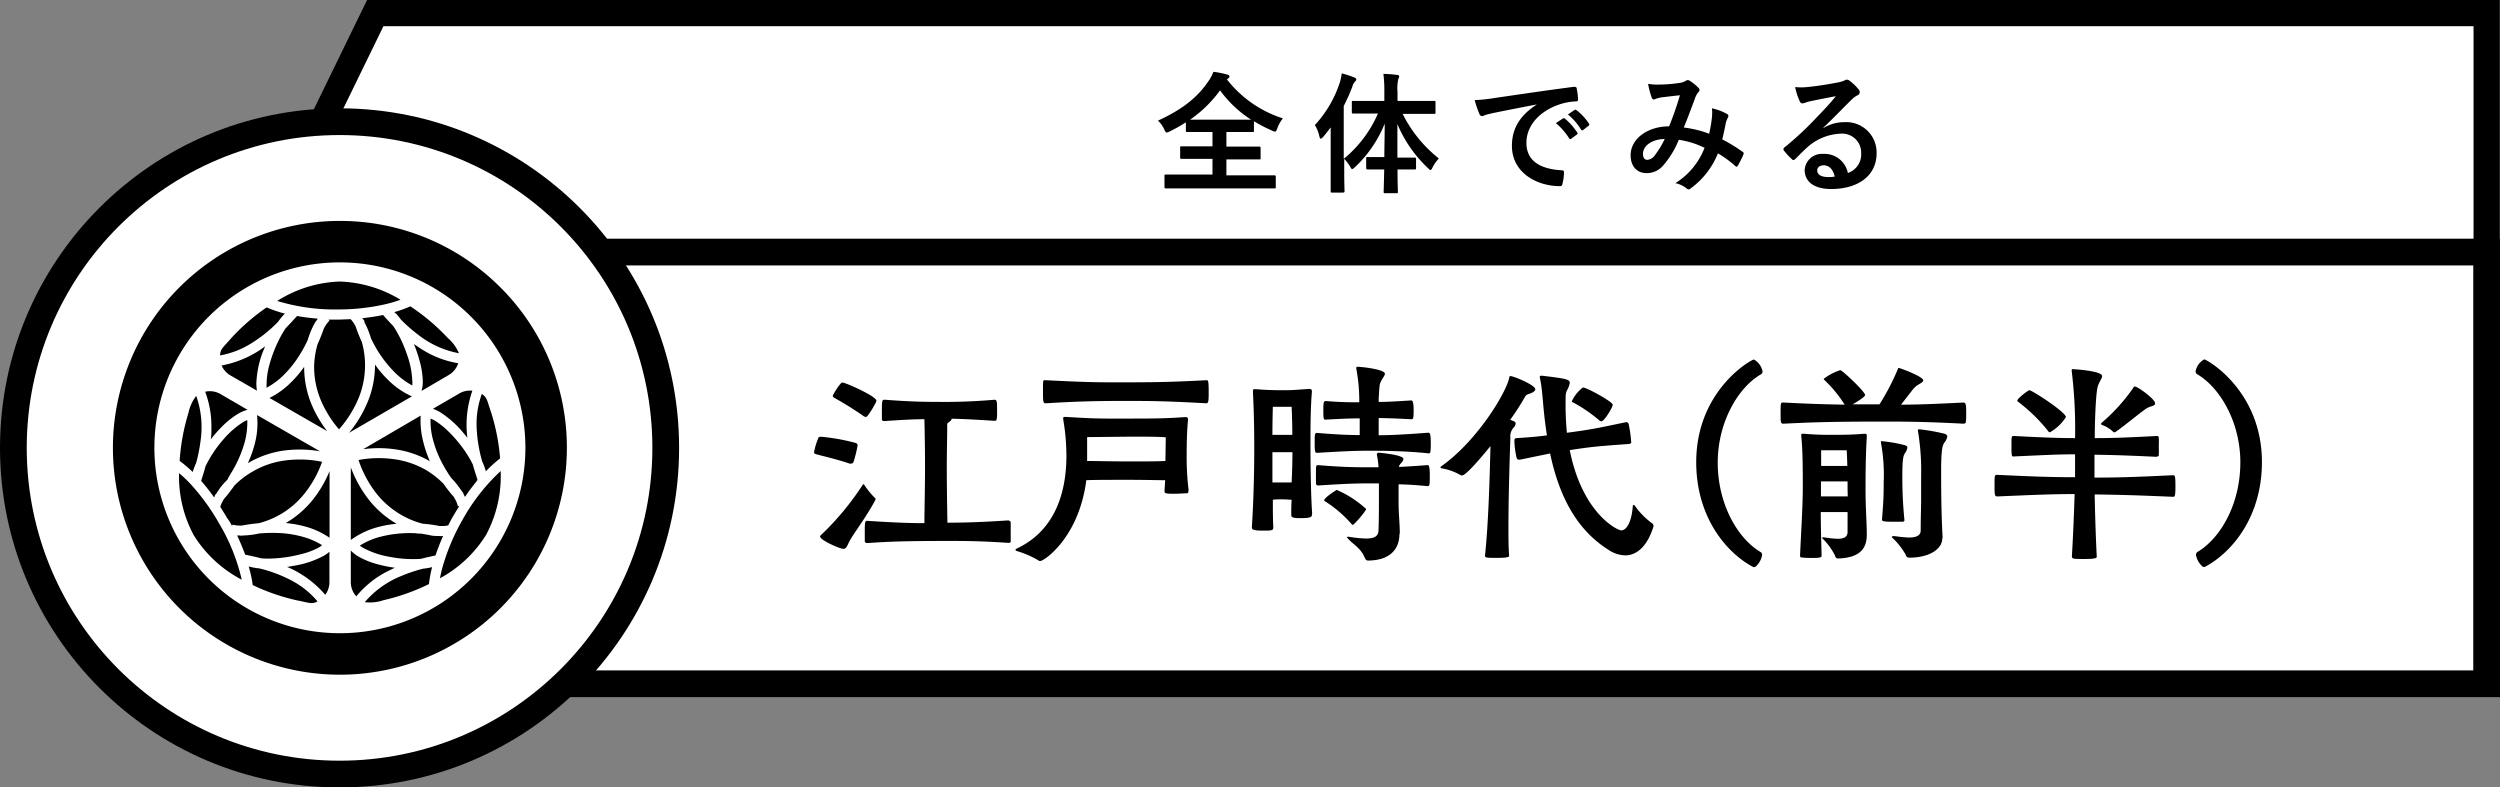 <svg xmlns="http://www.w3.org/2000/svg" viewBox="0 0 402.07 126.64"><rect x="0" y="0" width="402.07" height="126.64" fill="#808080" stroke="none"/><defs><style>.cls-1,.cls-2,.cls-3{fill:#fff;stroke:#000;stroke-miterlimit:10;}.cls-1{stroke-width:4.21px;}.cls-2{stroke-width:4.3px;}.cls-3{stroke-width:4.3px;}</style></defs><title>アセット 196</title><g id="レイヤー_2" data-name="レイヤー 2"><g id="レイヤー_1-2" data-name="レイヤー 1"><polygon class="cls-1" points="399.92 40.55 41.62 40.55 60.35 2.11 399.92 2.11 399.92 40.55"/><rect class="cls-2" x="53.07" y="40.54" width="346.85" height="69.43"/><circle class="cls-3" cx="54.61" cy="72.03" r="52.46"/><path d="M137.27,74.29a.41.41,0,0,1-.4.27.75.75,0,0,1-.24,0c-1.8-.65-4.9-1.36-5.34-1.5-.2-.07-.37-.1-.37-.34a11,11,0,0,1,.68-2.24c0-.1.1-.24.44-.24a32,32,0,0,1,5.57,1,.39.39,0,0,1,.31.44A19.8,19.8,0,0,1,137.27,74.29Zm-5.37,12a.31.31,0,0,1,.14-.24,44.65,44.65,0,0,0,6.66-8c.07-.11.14-.17.17-.17s.14.06.17.17a14.44,14.44,0,0,0,1.63,2,.19.19,0,0,1,.14.2,1,1,0,0,1-.07.24c-1.46,2.68-3.16,4.93-3.87,6.12-.62,1-.65,1.66-1.23,1.66S131.9,86.87,131.9,86.29Zm7.34-19.24a.66.66,0,0,1-.37-.14A52.75,52.75,0,0,0,134.21,64c-.13-.1-.27-.17-.27-.34s1.19-2.14,1.53-2.14c.51,0,5.48,2.21,5.48,2.92a.73.73,0,0,1-.07.24,14.4,14.4,0,0,1-1.36,2.21A.36.36,0,0,1,139.24,67.05Zm23,16.69a.33.33,0,0,1,.31.37c0,.31,0,1,0,1.74,0,.47,0,1,0,1.22s-.21.24-.38.24C157.64,87,155,87,152.4,87c-7.65,0-9.89.14-12.88.34-.21,0-.44-.07-.44-.31s0-1,0-1.49c0-1.29,0-1.77.34-1.77h.14c4.14.27,6.76.37,9.11.37,0-1.83.1-5.71.1-9s-.07-6.36-.1-7.72c-1.57,0-3.54.1-6.39.3h-.07c-.17,0-.38-.06-.38-.3s0-.85,0-1.4c0-1.73.07-1.73.48-1.73,4.08.31,6.18.34,8.09.34a92.74,92.74,0,0,0,9.55-.34c.41,0,.41.34.41,2,0,1.26-.07,1.39-.41,1.39-3.53-.23-5.17-.3-6.9-.34v0c0,.2-.2.41-.48.58s-.23.27-.23.61c0,1.7-.07,4.11-.07,6.59,0,3.2.07,7.11.1,8.94,2.58,0,5.17-.06,9.89-.37Z"/><path d="M191.13,79c0,.31-.14.34-.41.34s-1.16.07-1.84.07c-1.46,0-1.59-.07-1.59-.41v-.07l.1-1.7c-1.23,0-3.27-.06-5.82-.06-3,0-5.54,0-6.86.06-1.19,9.25-6.8,13-7.41,13a.52.52,0,0,1-.34-.13,15.13,15.13,0,0,0-3.37-1.46c-.2-.07-.27-.14-.27-.21s.07-.13.27-.24c6.49-3.09,7.92-9.65,7.92-14.92a34.67,34.67,0,0,0-.51-5.78.93.93,0,0,1,0-.27c0-.14.07-.17.23-.17h.24c3.57.24,5.51.27,7.31.27,7.18,0,8.23,0,11.87-.24.27,0,.41.07.41.38v.1c-.14,1.43-.21,3.43-.21,5.51a43.62,43.62,0,0,0,.31,5.74Zm2.92-17.85c.27,0,.34.07.34,2.11,0,1.29-.07,1.6-.37,1.6-6.87-.38-9.32-.38-13.19-.38-5.68,0-8.57.14-12.65.38-.41,0-.44-.24-.44-1.87,0-1.84,0-1.84.27-1.84h.17c6.08.31,8.12.34,11,.34,5.64,0,8.53,0,14.82-.34Zm-6.56,9.18s-1.09-.1-3.71-.1c-.68,0-1.42,0-2.27,0l-6.67.07s0,1.94,0,3.84c1.42,0,3.91.07,6.59.07s4.76,0,6-.07Z"/><path d="M211,82.75c0,.34-.1.58-1.7.58-.92,0-1.63,0-1.63-.47v-.07c0-.65,0-1.5.06-2.42-.37,0-.95-.06-1.46-.06s-1.19,0-1.56.06c0,1.53,0,3,.07,4.36,0,.57-.07.61-1.7.61s-1.74-.21-1.74-.55v-.1c.31-4.66.38-9.75.38-12.54,0-3.5-.07-6.26-.21-9.05,0-.13,0-.2,0-.3s.07-.21.24-.21.17,0,.27,0c1.09.1,2.58.17,4.32.17s2-.07,4.21-.21c.38,0,.44.14.44.48-.23,2.69-.23,5.81-.23,8.74,0,2.55.06,8,.27,10.74Zm-4.76-17.33c-.95,0-1.53,0-1.53,0s-.07,2.11-.07,4.52c.41,0,1.09,0,1.6,0s1.22,0,1.6,0c0-2.17-.11-4.52-.11-4.52s-.34,0-1,0Zm1.6,7.31c-.38,0-1,0-1.57,0s-1.25,0-1.63,0c0,1.32,0,3,0,4.86.4,0,1.05,0,1.56,0s1.15,0,1.53,0C207.82,75.75,207.86,74,207.86,72.73Zm21.82.17c-3.77-.38-7.31-.41-9.45-.41s-3.91.07-8.36.34c-.34,0-.41-.1-.41-1.57s0-1.63.41-1.63c3.33.27,5.06.34,6.83.34V67.29c-1.53,0-3,.06-5.47.2-.31,0-.38,0-.38-1.46s.07-1.53.45-1.53c2.38.2,3.91.2,5.33.2v-.34a27.37,27.37,0,0,0-.47-5v-.17c0-.17,0-.2.24-.2.54,0,4.35.4,4.35,1.12,0,.27-.31.61-.51,1-.38.71-.34.64-.48,2.85a4.94,4.94,0,0,0,0,.68c1.29,0,2.58-.07,5.2-.24.17,0,.41,0,.41,1.57a6.7,6.7,0,0,1-.07,1.26c0,.13-.2.2-.31.2h0c-2.55-.14-3.74-.17-5.24-.2V70c2.11,0,4.86-.17,8-.41.24,0,.38.24.38,1.67,0,.54,0,1.09-.07,1.43,0,.13-.17.24-.27.24Zm-4.59,13c0,2-1.12,4.25-5.1,4.25q-.3,0-.51-.51c-.64-1.53-1.83-2.07-2.65-3-.1-.11-.17-.17-.17-.24s0-.07.14-.07a1.39,1.39,0,0,0,.17,0,19.72,19.72,0,0,0,2.75.28c1.29,0,2-.34,2-1.33.07-1.33.07-4,.07-5.54v-2h-1.46c-2.18,0-4,.06-8.33.34a.33.33,0,0,1-.34-.31c0-.27,0-.78,0-1.33,0-1.63,0-1.63.38-1.63,4.21.34,6,.34,8.33.34h1.36a14.14,14.14,0,0,0-.27-2c0-.06,0-.1,0-.13s.1-.21.27-.21,4,.34,4,1a.91.91,0,0,1-.27.54c-.31.41-.41.41-.44.75,1.39-.07,2.95-.17,4.62-.3h0c.2,0,.33.27.33,1.69,0,.55,0,1.13-.06,1.47a.33.33,0,0,1-.27.23h0c-1.67-.17-3.26-.27-4.69-.3v2.92c0,1.84.17,3,.2,4.93Zm-7.51-1.49c-.07,0-.14-.07-.2-.14a19.42,19.42,0,0,0-4.25-3.64c-.11-.07-.14-.1-.14-.17,0-.37,1.5-1.36,1.84-1.56a.26.26,0,0,1,.17-.1.44.44,0,0,1,.17.06,17.34,17.34,0,0,1,4.45,2.89.29.29,0,0,1,.1.21,14.63,14.63,0,0,1-2,2.38C217.68,84.35,217.65,84.39,217.58,84.39Z"/><path d="M238.83,89.32c.51-4.59.75-12,.88-17.58-.3.37-3.8,4.72-4.55,4.72a.45.45,0,0,1-.27-.06A9.56,9.56,0,0,0,232,75.34c-.2,0-.34-.1-.34-.17s.07-.13.17-.2c5.85-4.15,10.51-12,10.91-14.28,0-.14.07-.2.18-.2.57,0,4,1.46,4,2.1,0,.24-.27.48-.78.68s-.68.14-.95.68a39.91,39.91,0,0,1-2.31,3.57c.24.07.41.17.54.21a.42.42,0,0,1,.34.41,1.12,1.12,0,0,1-.34.64,2.12,2.12,0,0,0-.51,1.63c-.14,4.22-.31,9.76-.31,14.28,0,1.77,0,3.37.11,4.69,0,.17-.11.34-1.94.34-1.6,0-1.94,0-1.94-.34Zm23.53-18.19c0,.13-.24.27-.34.27-5.1.37-5.85.44-8.84.88l-.72.11c2,10.13,7.62,12.91,8.3,12.91s1.6-1,1.83-3.8c0-.21.07-.28.17-.28s.14.07.21.17a11.86,11.86,0,0,0,2.72,2.76.52.52,0,0,1,.24.51c-.92,3-2.55,4.66-4.56,4.66a5.11,5.11,0,0,1-2.72-.92c-5.61-3.54-8.09-9.52-9.35-15.47l-4.86,1h-.1a.4.4,0,0,1-.41-.24,13.43,13.43,0,0,1-.37-2.68v-.14c0-.34.17-.41.37-.41,2.14-.13,3.6-.27,4.86-.44-.27-1.73-.47-3.47-.61-5.1s-.27-3-.48-3.91a2.49,2.49,0,0,1-.06-.37c0-.14.06-.21.2-.21s.14,0,.2,0c3.68.44,4.42.57,4.42,1.12A3.17,3.17,0,0,1,252,62.8a2.61,2.61,0,0,0-.2,1.12A49.33,49.33,0,0,0,252,69.6l.75-.1c3.26-.45,4.08-.62,8.74-1.6h.07a.37.37,0,0,1,.37.3,19.34,19.34,0,0,1,.41,2.89Zm-5.17-3.54a23.35,23.35,0,0,0-4.11-2.82c-.14-.07-.28-.1-.28-.24a5.68,5.68,0,0,1,1.77-2.21c.65,0,4.8,2.31,4.8,2.76s-1.37,2.68-1.81,2.68A.51.51,0,0,1,257.19,67.59Z"/><path d="M282.49,91a.55.55,0,0,1-.41.21.34.34,0,0,1-.21-.07c-4.25-2.28-9.07-8-9.07-16.8,0-11.56,8.87-16.52,9.28-16.52a2.8,2.8,0,0,1,1.39,1.94.52.52,0,0,1-.31.47c-3.63,2.11-6.9,7.69-6.9,14.15,0,6.8,3.27,12.27,6.9,14.41a.51.51,0,0,1,.24.48A3.18,3.18,0,0,1,282.49,91Z"/><path d="M305.74,65.08c2.62,0,5.48-.11,10-.34.38,0,.48.2.48,1.53,0,.61,0,1.22-.07,1.63,0,.17-.2.24-.41.24-5.88-.31-9.28-.34-12.65-.34-8.7,0-12,.13-16.21.34h-.1c-.41,0-.41-.28-.41-1.64,0-1.59,0-1.76.34-1.76h.17c4.38.23,7.34.3,9.79.34a19.87,19.87,0,0,0-3.2-3.91c-.1-.11-.17-.17-.17-.24a9,9,0,0,1,2.66-1.4c.34,0,4,3.47,4,4,0,.31-1.36,1.12-2,1.5h4.31a37.39,37.39,0,0,0,2.86-5.44c.1-.28.14-.41.27-.41s3.91,1.36,3.91,2c0,.24-.34.41-.78.68a3.32,3.32,0,0,0-1,.92Zm-8.6,17.27c-.65,0-1.66,0-2.31,0s-1.26,0-2,0c0,2.82.1,5.13.13,7,0,.28-.1.38-1.46.38-.58,0-1.22,0-1.66-.07-.24,0-.34-.07-.34-.27v-.1c.13-3.06.44-7.72.44-11.09,0-2.11,0-5.81-.24-8a1.07,1.07,0,0,1,0-.27c0-.14.06-.17.27-.17h.2a44.94,44.94,0,0,0,4.66.17c1.66,0,2.89,0,5-.17.3,0,.4.07.4.27v.14c0,.44-.2,2.34-.2,8.6,0,2.78.2,5.3.2,7.24s-.81,3.7-4.65,3.81a.48.48,0,0,1-.45-.45,10.22,10.22,0,0,0-1.93-2.68c-.07-.07-.14-.14-.14-.21s.07-.06.21-.06h.1a16.09,16.09,0,0,0,2.17.23c1.06,0,1.6-.3,1.6-1.12Zm0-3.57c0-.17,0-.72,0-1.36-.65,0-1.63,0-2.28,0s-1.36,0-2,0v2.41c.72,0,1.57,0,2,0s1.63,0,2.31,0Zm-.1-6.36s-1.12,0-2.25,0-1.9,0-1.9,0,0,1.19,0,2.52c.64,0,1.46,0,1.93,0s1.6,0,2.28,0C297.07,73.61,297,72.42,297,72.42Zm5.47-1.36c0-.1,0-.1.1-.1h.14a23.41,23.41,0,0,1,3.6.64c.31.11.41.21.41.41a2.38,2.38,0,0,1-.44.95c-.2.34-.37.92-.37,3.4a68.34,68.34,0,0,0,.34,7.31c0,.14-.14.24-.31.24-.41,0-1,0-1.5,0-1.66,0-1.8-.1-1.8-.34.21-2.89.27-3.4.27-6a28.26,28.26,0,0,0-.44-6.36Zm9.86,15.54c0,1.66-2,3.09-5.34,3.09a.57.57,0,0,1-.54-.48,11.79,11.79,0,0,0-2.14-2.72c-.07-.06-.1-.1-.1-.13s.1-.14.23-.14.14,0,.24,0a20,20,0,0,0,2.28.23c1,0,1.87-.23,1.9-1.08,0-2.11.07-3.64.07-4.87,0-1.63,0-2.68,0-3.87a38.66,38.66,0,0,0-.51-7.31.33.33,0,0,1,0-.17c0-.1.07-.1.28-.1a30.1,30.1,0,0,1,4,.71c.3.1.44.27.44.44a2.14,2.14,0,0,1-.48,1c-.27.41-.51,1-.51,4.45,0,2.21,0,6.63.24,10.85Z"/><path d="M346.85,73.47c-5-.24-7.35-.3-10-.34,0,.92,0,2.21,0,3.68,3.5,0,6.22-.07,12.61-.38.34,0,.41.1.41,1.77s-.11,1.7-.41,1.7c-6.15-.27-9.21-.34-12.58-.38.07,3.51.2,7.42.34,10,0,.21-.14.38-2,.38-1.73,0-2,0-2-.44.2-3.34.34-6.87.44-10-3.57,0-6,.11-12.41.38-.44,0-.47-.17-.47-1.74,0-1.73,0-1.73.47-1.73,6.36.31,9.35.38,12.48.38,0-1.47,0-2.73,0-3.68-2.78,0-4.55.1-9.82.34h-.1c-.24,0-.31,0-.31-1.63s0-1.66.41-1.66c5.17.27,7.41.34,9.82.34a76.6,76.6,0,0,0-.54-10.78c0-.07,0-.14,0-.21s.06-.1.13-.1c.24,0,4.76.27,4.76,1.12,0,.34-.41.82-.68,1.6s-.47,4.12-.51,8.37c2.76,0,4.8-.07,10-.34.23,0,.27.1.3.3a13,13,0,0,1,0,1.4,13.22,13.22,0,0,1,0,1.39c0,.1-.07.2-.24.2Zm-17.17-3.94c-.1,0-.2-.07-.31-.24a27.06,27.06,0,0,0-4.69-4.59c-.13-.1-.24-.17-.24-.27,0-.34,1.74-1.67,1.94-1.67.44,0,5.88,3.54,5.88,4.32A7.4,7.4,0,0,1,329.68,69.53Zm15.71-3.94c-.58.27-3.44,2.68-5.1,3.84a.39.39,0,0,1-.28.1.2.2,0,0,1-.17-.1,4.86,4.86,0,0,0-1.8-1.09c-.1-.07-.13-.14-.13-.17A.19.19,0,0,1,338,68a29.16,29.16,0,0,0,5.1-5.64c.07-.14.13-.2.24-.2.44,0,3.26,2,3.26,2.72C346.61,65.31,345.86,65.31,345.39,65.59Z"/><path d="M354.5,91.19a.52.52,0,0,1-.41-.21,3.24,3.24,0,0,1-.92-1.73.61.61,0,0,1,.24-.48c3.64-2.14,6.9-7.61,6.9-14.41,0-6.46-3.26-12-6.9-14.15a.51.51,0,0,1-.3-.47,2.77,2.77,0,0,1,1.39-1.94c.41,0,9.28,5,9.28,16.52,0,8.81-4.83,14.52-9.08,16.8A.29.29,0,0,1,354.5,91.19Z"/><path d="M80.46,46.2a36.43,36.43,0,0,0-25.8-10.67H54.6A36.5,36.5,0,0,0,18.16,72v.07a36.5,36.5,0,0,0,36.5,36.44h.06A36.5,36.5,0,0,0,91.17,72V72h0A36.36,36.36,0,0,0,80.46,46.2Zm-25.82-4h0A29.84,29.84,0,0,1,84.5,72V72a29.84,29.84,0,0,1-29.79,29.84h-.05a29.84,29.84,0,0,1-29.83-29.8v0A29.81,29.81,0,0,1,54.61,42.2h0Z"/><path d="M63.6,72.27a15.48,15.48,0,0,1,5.54,1.91l0,0A18.15,18.15,0,0,1,68.06,71a13.33,13.33,0,0,1-.4-4.16L58.4,72.25A18.4,18.4,0,0,1,63.6,72.27Z"/><path d="M74.47,83.45a34.49,34.49,0,0,0-3,6.77A21.23,21.23,0,0,0,70.76,93a19.8,19.8,0,0,0,7.43-7,20.05,20.05,0,0,0,2.33-10.24A31.42,31.42,0,0,0,74.47,83.45Z"/><path d="M72.14,69.41a12.39,12.39,0,0,0-2.24-1.78,6.18,6.18,0,0,0-.65-.31,11.28,11.28,0,0,0,.37,3.33,17.54,17.54,0,0,0,1.48,3.81,23,23,0,0,0,1.45,2.38l.13.14A13.82,13.82,0,0,1,74.27,79l.1.11a.83.83,0,0,1,.2.41.91.91,0,0,1,.09.17,2.53,2.53,0,0,1,.12.23c.66-1,1.35-1.86,2-2.69a.37.37,0,0,1,0-.11c-.17-.56-.46-1.4-.74-2.42-.22-.45-.47-.91-.76-1.38A21,21,0,0,0,72.14,69.41Z"/><path d="M63.36,73.85a17.83,17.83,0,0,0-5.7.13,17.9,17.9,0,0,0,2.89,5.4,14.11,14.11,0,0,0,4,3.44A13.7,13.7,0,0,0,68,84.23a21.48,21.48,0,0,1,2.7.37h.53a4.12,4.12,0,0,0,.86-.11c.3-.61.63-1.22,1-1.83.25-.43.51-.85.77-1.26l-.23,0a3.62,3.62,0,0,0-.38-1c-.07-.15-.17-.31-.26-.48a21.75,21.75,0,0,1-1.66-2.11,13.75,13.75,0,0,0-3-2.32A14,14,0,0,0,63.36,73.85Z"/><path d="M68,91.47h0a24.56,24.56,0,0,0-3.45,1.16,15.12,15.12,0,0,0-5.88,4.21,6.64,6.64,0,0,0,3-.31A33.37,33.37,0,0,0,69,93.93c0-.28.06-.57.11-.86.09-.6.22-1.22.38-1.86a8.43,8.43,0,0,1-.9.18Z"/><path d="M77.53,74.17a9.92,9.92,0,0,1,.61,1.63,21.45,21.45,0,0,1,2.29-2.08A33.36,33.36,0,0,0,79,66.36c-.68-1.92-.59-2.38-1.51-3a14,14,0,0,0-.84,5.19,22.74,22.74,0,0,0,.88,5.58Z"/><path d="M63.51,91.31a21.18,21.18,0,0,1-2.81-.57,12.94,12.94,0,0,1-3-1.2,5.53,5.53,0,0,1-1.28-1v5.1a3.41,3.41,0,0,0,.88,2.27,15.7,15.7,0,0,1,4.62-3.82C62.44,91.82,63,91.55,63.51,91.31Z"/><path d="M63.79,84.24l0,0a15.59,15.59,0,0,1-4.44-3.83,19.36,19.36,0,0,1-2.93-5.25l0,11.68a13.32,13.32,0,0,1,4.1-2A17.84,17.84,0,0,1,63.79,84.24Z"/><path d="M70.7,66.24a16,16,0,0,1,3.79,3.34c.23.27.45.55.68.83a16.51,16.51,0,0,1,.8-7.57,3.39,3.39,0,0,0-2.08.43l-4.27,2.48A6.45,6.45,0,0,1,70.7,66.24Z"/><path d="M71.13,86.2a.9.9,0,0,1-.46,0l-.16,0c-.41,0-.85,0-1.32-.11s-.92-.16-1.42-.27c-.3,0-.6,0-.92-.06a19.14,19.14,0,0,0-5.92.63,11.64,11.64,0,0,0-3.06,1.36,4.45,4.45,0,0,0,.6.4,14,14,0,0,0,4.28,1.42,19.56,19.56,0,0,0,4.92.31h0c1-.25,1.8-.42,2.37-.55.34-1,.75-2.07,1.22-3.14Z"/><path d="M48.92,59V59a17.83,17.83,0,0,1-2.18,2.56A13,13,0,0,1,43.34,64l9.28,5.34A19.11,19.11,0,0,1,50,64.78,15.62,15.62,0,0,1,48.92,59Z"/><path d="M44.58,48.4a31.53,31.53,0,0,0,9.71,1.37A34.43,34.43,0,0,0,61.66,49a21.55,21.55,0,0,0,2.75-.79,19.9,19.9,0,0,0-9.8-2.93A20,20,0,0,0,44.58,48.4Z"/><path d="M50.61,52a.81.81,0,0,1,.25-.37l.1-.17.15-.21c-1.17-.1-2.29-.24-3.35-.43a.36.36,0,0,1-.07.1c-.4.43-1,1.1-1.73,1.85-.28.41-.55.86-.82,1.35a22,22,0,0,0-1.85,4.69,11.76,11.76,0,0,0-.41,2.83,5.31,5.31,0,0,0,0,.72,12.08,12.08,0,0,0,2.7-2,17.37,17.37,0,0,0,2.56-3.2,21.39,21.39,0,0,0,1.33-2.43l.06-.18a12.91,12.91,0,0,1,1-2.42S50.6,52.06,50.61,52Z"/><path d="M58.71,58.69A13.9,13.9,0,0,0,58.19,55a24.65,24.65,0,0,1-1-2.52c-.09-.16-.18-.32-.27-.46a4.84,4.84,0,0,0-.52-.68c-.68,0-1.37.06-2.08.06-.5,0-1,0-1.48,0l.15.18a3.4,3.4,0,0,0-.64.8c-.09.14-.18.3-.27.47-.2.58-.53,1.46-1,2.5A13.52,13.52,0,0,0,50.52,59a13.88,13.88,0,0,0,1,5.17,17.8,17.8,0,0,0,3,4.88,18,18,0,0,0,3.23-5.21A14.07,14.07,0,0,0,58.71,58.69Z"/><path d="M64.1,50.89l.39.52h0a26.17,26.17,0,0,0,2.73,2.4,15.12,15.12,0,0,0,6.59,3A6.75,6.75,0,0,0,72,54.34a33.5,33.5,0,0,0-6-5.07,8.34,8.34,0,0,1-.8.33c-.56.22-1.16.42-1.79.6Q63.8,50.51,64.1,50.89Z"/><path d="M44.71,51.77h0a10,10,0,0,1,1.1-1.33,21.93,21.93,0,0,1-2.93-1,33.17,33.17,0,0,0-5.67,4.92c-1.33,1.55-1.76,1.7-1.82,2.8a14,14,0,0,0,4.92-1.88A22.57,22.57,0,0,0,44.71,51.77Z"/><path d="M72.17,60.31a3.4,3.4,0,0,0,1.53-1.89,15.61,15.61,0,0,1-5.62-2.09c-.53-.32-1-.65-1.51-1a23.07,23.07,0,0,1,.92,2.73A13.4,13.4,0,0,1,68,61.28a5.77,5.77,0,0,1-.2,1.59Z"/><path d="M62.49,61.18a18.42,18.42,0,0,1-2.18-2.55v.06a15.48,15.48,0,0,1-1.1,5.76,19.42,19.42,0,0,1-3.08,5.16l10.11-5.86A12.94,12.94,0,0,1,62.49,61.18Z"/><path d="M42.64,55.7a16.7,16.7,0,0,1-7,3.08,3.35,3.35,0,0,0,1.41,1.59l4.28,2.46a6.48,6.48,0,0,1-.1-1.18,15.77,15.77,0,0,1,1-4.95C42.38,56.36,42.51,56,42.64,55.7Z"/><path d="M63.26,52.45h0c-.7-.72-1.26-1.35-1.66-1.79a32.33,32.33,0,0,1-3.33.51l.08.13a.79.79,0,0,1,.26.38s0,.1,0,.15a11.22,11.22,0,0,1,.57,1.2c.17.42.33.88.48,1.37.12.27.26.54.41.82A19,19,0,0,0,63.6,60a12.33,12.33,0,0,0,2.71,2,5.31,5.31,0,0,0,0-.72,14.26,14.26,0,0,0-.91-4.42A19.59,19.59,0,0,0,63.26,52.45Z"/><path d="M53,86.48l0-10.71a18.76,18.76,0,0,1-2.61,4.5,15.68,15.68,0,0,1-4.43,3.85l0,0a17.94,17.94,0,0,1,3.31.61A13.11,13.11,0,0,1,53,86.48Z"/><path d="M30.87,78.09a22.31,22.31,0,0,0-2.07-2,19.8,19.8,0,0,0,2.37,10,19.92,19.92,0,0,0,7.71,7.14,31.5,31.5,0,0,0-3.67-9.1A34.92,34.92,0,0,0,30.87,78.09Z"/><path d="M43.55,89.83a21.58,21.58,0,0,0,5-.74,11.51,11.51,0,0,0,2.65-1,4.18,4.18,0,0,0,.6-.41,11.79,11.79,0,0,0-3.07-1.34,17,17,0,0,0-4-.62,22.7,22.7,0,0,0-2.78.06l-.18,0a13.88,13.88,0,0,1-2.59.34.35.35,0,0,1-.14,0,.77.77,0,0,1-.45,0h-.2l-.25,0c.5,1.06.93,2.1,1.3,3.11l.13,0c.57.13,1.44.3,2.46.57C42.47,89.83,43,89.85,43.55,89.83Z"/><path d="M37.32,84.59l.08-.22a4.05,4.05,0,0,0,1,.15,4.68,4.68,0,0,0,.53,0,26,26,0,0,1,2.67-.37,13.74,13.74,0,0,0,7.46-4.88,17.58,17.58,0,0,0,2.74-5,17.82,17.82,0,0,0-6.12-.19,13.82,13.82,0,0,0-5,1.73,13.62,13.62,0,0,0-3,2.3,23.07,23.07,0,0,1-1.67,2.15l-.26.46a5.72,5.72,0,0,0-.33.8c.37.57.74,1.16,1.09,1.77C36.85,83.72,37.09,84.16,37.32,84.59Z"/><path d="M31,75.91a8.32,8.32,0,0,1,.3-.88c.07-.19.16-.39.25-.59h0a25.59,25.59,0,0,0,.71-3.57,15.15,15.15,0,0,0-.7-7.2,6.79,6.79,0,0,0-1.26,2.77,33.73,33.73,0,0,0-1.41,7.68c.22.17.45.34.68.53C30,75,30.51,75.45,31,75.91Z"/><path d="M47,93.42a22.35,22.35,0,0,0-5.27-2h0A9.85,9.85,0,0,1,40,91.1a22.44,22.44,0,0,1,.65,3,33.28,33.28,0,0,0,7.09,2.45c2,.38,2.35.68,3.33.18A13.78,13.78,0,0,0,47,93.42Z"/><path d="M33.89,70.67a21.92,21.92,0,0,1,1.9-2.15,13.41,13.41,0,0,1,2.55-2,5.8,5.8,0,0,1,1.48-.61L35.4,63.34A3.4,3.4,0,0,0,33,63a15.92,15.92,0,0,1,1,5.91C34,69.49,34,70.09,33.89,70.67Z"/><path d="M45.46,72.49a19.37,19.37,0,0,1,6,.09L41.34,66.75A12.86,12.86,0,0,1,41,71.28a18.54,18.54,0,0,1-1.12,3.17l.05,0A15.68,15.68,0,0,1,45.46,72.49Z"/><path d="M52,89.43A15.52,15.52,0,0,1,47.22,91c-.35.07-.7.13-1.06.17a16.59,16.59,0,0,1,6.15,4.49,3.38,3.38,0,0,0,.67-2V88.74A6,6,0,0,1,52,89.43Z"/><path d="M37,76.34a19.09,19.09,0,0,0,2.41-5.44,12.42,12.42,0,0,0,.36-3.33,3.8,3.8,0,0,0-.65.31,14.43,14.43,0,0,0-3.37,3A19.16,19.16,0,0,0,33.05,75h0c-.26,1-.53,1.77-.7,2.34A32.49,32.49,0,0,1,34.44,80s.05-.08.07-.13a.75.75,0,0,1,.2-.41l.11-.12a11.92,11.92,0,0,1,.75-1.09c.28-.35.6-.72,1-1.09C36.69,76.86,36.86,76.61,37,76.34Z"/><path d="M197.33,12.78a18.56,18.56,0,0,0,9,6.26,5.4,5.4,0,0,0-.9,1.6c-.15.37-.21.54-.38.54a1.71,1.71,0,0,1-.5-.19,23.67,23.67,0,0,1-2.88-1.49V21c0,.21,0,.23-.21.23s-.8,0-2.73,0h-1.49v2.35h2.39c2,0,2.73,0,2.86,0s.25,0,.25.24v1.59c0,.21,0,.23-.25.23s-.82,0-2.86,0h-2.39v2.56h5c1.91,0,2.58,0,2.7,0s.24,0,.24.23v1.64c0,.21,0,.23-.24.23s-.79,0-2.7,0h-12c-1.93,0-2.61,0-2.73,0s-.23,0-.23-.23V28.3c0-.21,0-.23.23-.23s.8,0,2.73,0H195V25.55h-2.12c-2,0-2.73,0-2.85,0s-.23,0-.23-.23V23.77c0-.21,0-.24.23-.24s.82,0,2.85,0H195V21.23h-1.34c-1.93,0-2.58,0-2.71,0s-.23,0-.23-.23V19.67a24.53,24.53,0,0,1-2.56,1.45,1.62,1.62,0,0,1-.53.19c-.14,0-.23-.15-.4-.53a4.28,4.28,0,0,0-1-1.38c3.92-1.79,6.34-3.72,8.12-6.34a6.74,6.74,0,0,0,.8-1.51,13.92,13.92,0,0,1,2.21.44c.27.06.37.16.37.31s-.06.21-.21.32Zm1.39,6.47c1.45,0,2.16,0,2.5,0a18.35,18.35,0,0,1-5-4.72,19.86,19.86,0,0,1-4.83,4.72c.38,0,1.07,0,2.29,0Z"/><path d="M220.52,18.26c-2.06,0-2.75,0-2.88,0s-.23,0-.23-.24V16.46c0-.23,0-.23.23-.23s.82,0,2.88,0h2.12V14.88a22.34,22.34,0,0,0-.15-3,19.78,19.78,0,0,1,2.21.17c.21,0,.33.11.33.21a1.14,1.14,0,0,1-.14.44,6.9,6.9,0,0,0-.13,2.12v1.41h3c2,0,2.75,0,2.9,0s.21,0,.21.23v1.61c0,.22,0,.24-.21.24s-.86,0-2.9,0h-2.18a21.26,21.26,0,0,0,5.83,7.18,5.54,5.54,0,0,0-1,1.41c-.15.3-.23.44-.34.44s-.23-.12-.44-.33a20.62,20.62,0,0,1-4.89-7.06c0,1.89,0,3.76,0,5.4h.48c1.64,0,2.16,0,2.29,0s.23,0,.23.23V27c0,.23,0,.25-.23.25s-.65,0-2.29,0h-.46c0,2,.06,3.38.06,3.59s0,.23-.23.23h-1.8c-.23,0-.26,0-.26-.23s.05-1.62.09-3.59h-.38c-1.64,0-2.16,0-2.29,0s-.23,0-.23-.25V25.49c0-.21,0-.23.23-.23s.65,0,2.29,0h.4c0-1.64.06-3.51.06-5.38a19.71,19.71,0,0,1-4.78,7c-.21.18-.34.31-.45.31s-.18-.13-.33-.4a7.19,7.19,0,0,0-.95-1.24v2c0,2.06.05,3.09.05,3.19s0,.23-.24.23h-1.78c-.19,0-.21,0-.21-.23s0-1.13,0-3.19V22.86c0-.69,0-1.53,0-2.37-.4.52-.79,1.05-1.21,1.53-.15.17-.28.28-.38.28s-.17-.13-.23-.38a5.94,5.94,0,0,0-.72-1.81,18.48,18.48,0,0,0,4-6.82,7.77,7.77,0,0,0,.32-1.49,15.16,15.16,0,0,1,2,.65c.23.1.34.17.34.31s-.06.23-.23.38a2.07,2.07,0,0,0-.42.84,29.72,29.72,0,0,1-1.37,3.07v8.5a19.34,19.34,0,0,0,5.5-7.29Z"/><path d="M247.19,16.79c-2.56.49-4.81.93-7.06,1.39-.79.19-1,.23-1.32.34a1.26,1.26,0,0,1-.46.16.48.48,0,0,1-.4-.31,15.73,15.73,0,0,1-.78-2.27,26.86,26.86,0,0,0,3.34-.36c2.58-.37,7.2-1.07,12.62-1.78.32,0,.42.08.44.23A11.26,11.26,0,0,1,253.8,16c0,.25-.12.31-.4.31a9.43,9.43,0,0,0-2.56.47c-3.57,1.21-5.35,3.67-5.35,6.19,0,2.71,1.93,4.18,5.58,4.41.34,0,.46.08.46.31a7.36,7.36,0,0,1-.23,1.81c-.06.31-.14.44-.4.44-3.69,0-7.74-2.12-7.74-6.49,0-3,1.49-5,4-6.65Zm4.16,2.27c.1-.08.18-.06.31,0a10,10,0,0,1,2,2.25.22.22,0,0,1-.07.34l-.88.65a.22.22,0,0,1-.36-.07,10.44,10.44,0,0,0-2.12-2.43Zm1.86-1.36c.13-.09.19-.07.32,0a8.76,8.76,0,0,1,2,2.16.24.24,0,0,1-.06.38l-.84.65c-.17.13-.27.06-.36-.06a9.78,9.78,0,0,0-2.1-2.42Z"/><path d="M275.33,18.85a6.92,6.92,0,0,0,0-1.43,9,9,0,0,1,2.43.91.39.39,0,0,1,.15.56,3.94,3.94,0,0,0-.34.82c-.16.88-.37,1.81-.58,2.71a24.73,24.73,0,0,1,3.27,2c.21.12.19.23.13.44a16.81,16.81,0,0,1-.91,1.8c-.06.11-.12.15-.18.15a.4.4,0,0,1-.26-.15,17.41,17.41,0,0,0-2.75-2A12.85,12.85,0,0,1,272,30.23c-.19.15-.29.23-.42.23a.57.57,0,0,1-.31-.14,4.19,4.19,0,0,0-1.83-.86,11.58,11.58,0,0,0,4.7-5.69A14.33,14.33,0,0,0,270,22.48a14.71,14.71,0,0,1-2.57,4.2,3.42,3.42,0,0,1-2.68,1.16c-1.22,0-2.5-.84-2.5-2.88,0-2.6,2.69-4.64,6.19-4.64a52.4,52.4,0,0,0,1.74-5c-1.15.12-2.2.25-2.89.33a4.66,4.66,0,0,0-.95.23A1.12,1.12,0,0,1,266,16a.35.35,0,0,1-.33-.23,12.64,12.64,0,0,1-.61-2.29,8.23,8.23,0,0,0,1.85.12,22.93,22.93,0,0,0,3.25-.27,2.31,2.31,0,0,0,1-.36.47.47,0,0,1,.27-.08.52.52,0,0,1,.3.08,7.4,7.4,0,0,1,1.43,1.16.5.5,0,0,1,.18.35.51.51,0,0,1-.21.36,3,3,0,0,0-.56,1.09c-.55,1.43-1.14,3.07-1.77,4.58a17.3,17.3,0,0,1,4.08,1A21.82,21.82,0,0,0,275.33,18.85Zm-11.09,5.86c0,.67.23,1,.74,1a1.7,1.7,0,0,0,1.21-.8,14.27,14.27,0,0,0,1.54-2.56C265.59,22.4,264.24,23.51,264.24,24.71Z"/><path d="M293.26,20.59a6.36,6.36,0,0,1,3.34-.94,4.88,4.88,0,0,1,5.21,5c0,3.51-2.84,5.75-7.33,5.75-2.64,0-4.24-1.13-4.24-3.08a2.79,2.79,0,0,1,3-2.57,3.83,3.83,0,0,1,3.95,3.07,3.16,3.16,0,0,0,2.14-3.19A3.06,3.06,0,0,0,296,21.5a8.52,8.52,0,0,0-5.37,2.22c-.61.55-1.2,1.16-1.83,1.79-.15.14-.25.23-.36.23s-.18-.06-.31-.19a9.9,9.9,0,0,1-1.24-1.36c-.13-.17-.06-.32.11-.49a50.33,50.33,0,0,0,5-4.64c1.3-1.34,2.29-2.39,3.26-3.59-1.26.23-2.75.53-4.06.8a7.2,7.2,0,0,0-.88.25,1.53,1.53,0,0,1-.42.11c-.21,0-.35-.11-.46-.36a9.93,9.93,0,0,1-.73-2.27,9.09,9.09,0,0,0,1.95,0c1.28-.12,3.13-.39,4.76-.71a5.62,5.62,0,0,0,1.16-.31.93.93,0,0,1,.4-.17.72.72,0,0,1,.48.17,8,8,0,0,1,1.41,1.34.71.71,0,0,1,.23.5.57.57,0,0,1-.36.51,3.12,3.12,0,0,0-.92.67c-1.54,1.49-2.94,3-4.54,4.49Zm0,6c-.6,0-1,.36-1,.8,0,.65.56,1.09,1.82,1.09a4.21,4.21,0,0,0,1-.09C294.8,27.23,294.17,26.58,293.28,26.58Z"/></g></g></svg>